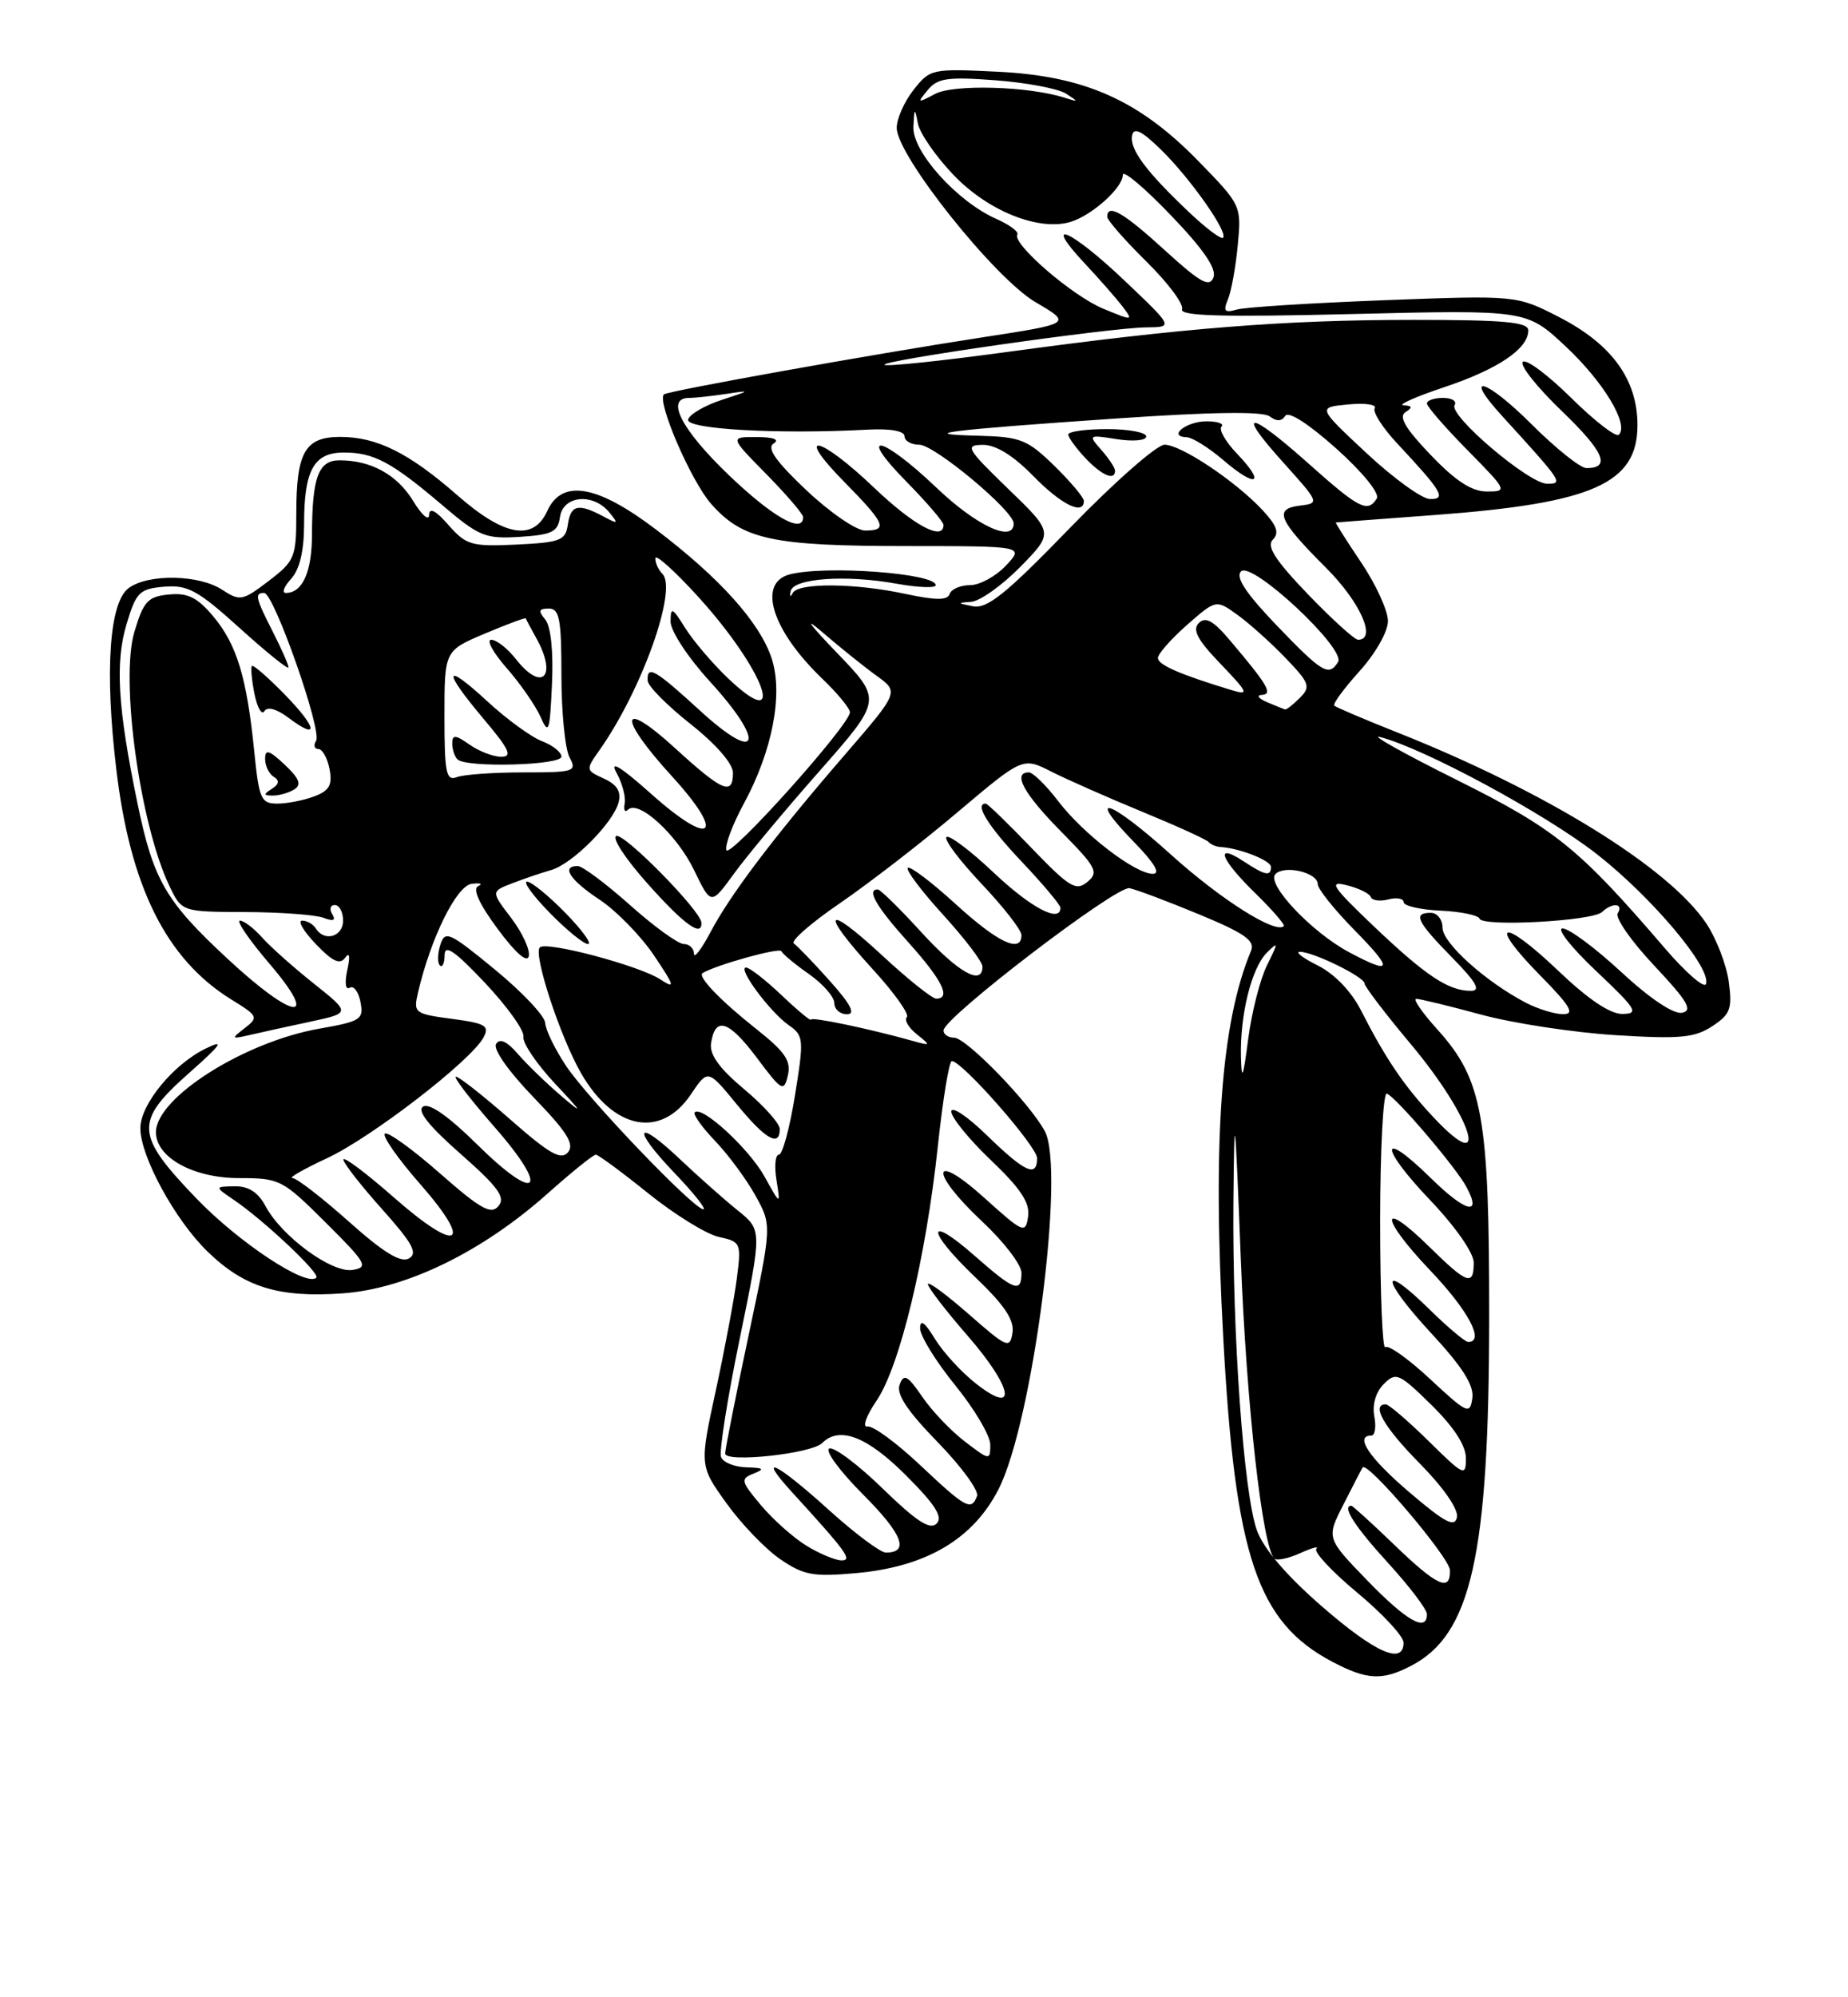 <?xml version="1.0" encoding="UTF-8" standalone="no"?>
<!DOCTYPE svg PUBLIC "-//W3C//DTD SVG 1.1//EN" "http://www.w3.org/Graphics/SVG/1.1/DTD/svg11.dtd" >
<svg xmlns="http://www.w3.org/2000/svg" xmlns:xlink="http://www.w3.org/1999/xlink" version="1.1" viewBox="0 0 237 256">
 <g >
 <path fill="currentColor"
d=" M 180.95 213.52 C 188.69 209.53 190.96 199.41 190.98 168.93 C 191.00 143.10 190.16 138.39 184.33 131.94 C 182.37 129.77 181.16 128.01 181.63 128.02 C 182.11 128.03 185.88 128.94 190.00 130.06 C 194.12 131.17 201.87 132.35 207.21 132.68 C 215.43 133.19 217.32 133.02 219.58 131.54 C 221.91 130.01 222.17 129.32 221.71 125.84 C 221.41 123.66 220.12 120.30 218.84 118.38 C 214.05 111.21 198.26 101.45 179.25 93.90 C 174.99 92.21 171.32 90.65 171.11 90.44 C 170.90 90.23 172.36 88.24 174.36 86.02 C 176.41 83.75 178.00 80.95 178.00 79.60 C 178.00 78.28 176.46 74.91 174.57 72.10 C 172.68 69.30 171.22 66.99 171.32 66.97 C 171.42 66.95 177.12 66.52 184.00 66.01 C 204.27 64.51 210.00 61.97 210.00 54.49 C 210.00 48.66 206.72 44.13 200.00 40.67 C 194.50 37.84 194.50 37.84 177.50 38.48 C 168.15 38.84 159.64 39.37 158.60 39.68 C 157.05 40.13 156.84 39.88 157.48 38.37 C 157.91 37.34 158.48 34.21 158.74 31.41 C 159.22 26.35 159.18 26.27 153.67 20.63 C 146.05 12.82 139.09 9.73 127.91 9.19 C 119.52 8.78 119.28 8.83 117.16 11.52 C 115.97 13.03 115.00 15.22 115.00 16.39 C 115.00 19.92 127.52 35.63 132.80 38.73 C 137.48 41.47 137.48 41.47 125.99 43.24 C 111.91 45.40 85.63 50.11 85.15 50.55 C 84.20 51.42 88.58 61.59 91.19 64.57 C 95.23 69.17 99.04 69.99 116.42 69.99 C 131.35 70.00 131.35 70.00 129.00 72.50 C 127.71 73.87 125.64 75.00 124.41 75.00 C 123.18 75.00 122.00 75.51 121.79 76.13 C 121.51 76.96 120.06 76.96 116.16 76.13 C 109.60 74.72 102.33 74.67 101.66 76.02 C 101.38 76.59 101.26 76.48 101.40 75.77 C 101.73 74.12 108.49 73.64 114.95 74.81 C 117.73 75.31 120.00 75.40 120.00 75.00 C 120.00 73.47 105.75 72.43 101.25 73.63 C 97.11 74.74 98.99 80.77 105.41 86.95 C 107.39 88.84 109.00 90.80 109.00 91.29 C 109.00 92.90 93.54 110.13 93.15 108.96 C 92.95 108.34 93.94 105.69 95.36 103.07 C 99.06 96.27 100.47 88.96 98.96 84.38 C 97.44 79.78 92.30 74.06 84.10 67.85 C 76.55 62.12 72.06 61.37 70.18 65.50 C 68.40 69.40 64.69 68.76 58.69 63.51 C 52.45 58.05 48.34 56.00 43.63 56.00 C 39.12 56.00 38.00 57.95 38.00 65.82 C 38.00 71.45 37.81 71.90 34.45 74.47 C 31.10 77.02 30.78 77.08 28.49 75.59 C 25.52 73.64 19.04 73.52 16.51 75.37 C 14.03 77.18 13.41 85.92 14.90 98.47 C 16.68 113.65 21.32 122.95 29.67 128.11 C 33.10 130.22 33.18 130.40 31.38 131.78 C 29.61 133.15 29.65 133.20 32.02 132.66 C 33.40 132.34 36.88 131.57 39.76 130.96 C 44.98 129.84 44.98 129.84 40.24 126.06 C 37.63 123.99 34.64 121.32 33.60 120.15 C 32.55 118.97 31.27 118.00 30.77 118.00 C 30.26 118.00 31.96 120.48 34.54 123.50 C 41.15 131.23 37.71 130.82 29.13 122.84 C 21.22 115.50 19.66 112.79 17.62 102.91 C 15.10 90.74 14.75 84.93 16.23 80.00 C 17.46 75.89 17.88 75.47 21.07 75.20 C 24.09 74.95 25.38 75.66 30.78 80.54 C 34.20 83.63 37.00 85.89 37.00 85.54 C 37.00 85.20 36.10 83.16 35.00 81.00 C 32.76 76.60 32.62 76.00 33.88 76.00 C 35.12 76.00 41.33 93.65 40.54 94.94 C 40.18 95.52 40.31 96.00 40.82 96.00 C 41.34 96.00 41.99 97.16 42.26 98.57 C 42.65 100.61 42.25 101.34 40.31 102.07 C 38.97 102.58 36.84 103.00 35.57 103.00 C 33.47 103.00 33.22 102.43 32.60 96.25 C 31.65 86.81 30.36 82.58 27.34 78.99 C 25.29 76.56 24.07 75.96 21.65 76.20 C 18.96 76.46 18.41 77.06 17.23 81.00 C 15.40 87.16 17.94 105.61 21.71 113.52 C 23.31 116.87 23.31 116.87 31.48 116.90 C 35.98 116.92 40.48 117.25 41.49 117.64 C 42.76 118.12 43.10 117.98 42.61 117.17 C 42.21 116.53 42.36 116.00 42.94 116.00 C 43.52 116.00 44.00 116.90 44.00 118.00 C 44.00 120.07 41.59 120.76 40.50 119.00 C 40.16 118.45 39.37 118.00 38.75 118.00 C 38.13 118.00 38.92 119.35 40.50 121.00 C 42.65 123.25 43.60 123.69 44.27 122.75 C 44.83 121.97 44.93 122.56 44.54 124.33 C 44.18 125.97 44.31 126.93 44.85 126.60 C 45.35 126.28 45.98 127.11 46.23 128.43 C 46.66 130.67 46.28 130.91 40.93 131.85 C 31.29 133.55 20.00 140.71 20.00 145.12 C 20.00 148.36 24.80 151.00 30.66 151.00 C 35.87 151.00 36.23 151.18 41.77 156.70 C 46.99 161.89 47.30 162.43 45.23 162.77 C 42.58 163.21 36.14 158.50 34.05 154.59 C 33.09 152.80 31.87 152.02 30.08 152.05 C 27.50 152.10 27.50 152.10 30.00 153.80 C 33.87 156.43 41.10 163.24 40.57 163.76 C 39.32 165.01 30.61 159.26 25.14 153.56 C 17.32 145.42 17.23 143.75 24.25 137.53 C 28.45 133.81 28.87 133.18 26.37 134.40 C 22.21 136.43 18.00 141.56 18.00 144.61 C 18.00 148.21 22.43 156.35 26.60 160.40 C 31.33 165.00 35.74 166.36 43.97 165.77 C 52.12 165.19 61.87 160.44 70.26 152.95 C 73.32 150.23 76.08 148.00 76.41 148.00 C 76.73 148.00 79.75 150.23 83.13 152.95 C 86.51 155.67 90.59 158.19 92.19 158.54 C 95.01 159.16 95.08 159.32 94.50 163.84 C 94.17 166.40 92.96 172.86 91.81 178.18 C 89.71 187.86 89.71 187.86 93.17 192.68 C 95.07 195.33 98.18 198.56 100.07 199.85 C 103.07 201.90 104.29 202.13 109.79 201.63 C 118.77 200.83 124.79 197.28 128.06 190.88 C 132.45 182.28 136.64 149.93 134.00 145.00 C 132.09 141.42 123.92 133.00 122.36 133.00 C 121.61 133.00 121.00 132.59 121.00 132.08 C 121.00 130.44 143.17 113.49 144.86 113.84 C 145.76 114.03 149.79 115.54 153.81 117.21 C 159.63 119.62 160.98 120.57 160.44 121.87 C 156.57 131.14 155.49 146.11 156.88 171.50 C 158.40 199.51 161.23 207.90 170.84 212.98 C 175.30 215.33 177.25 215.44 180.95 213.52 Z  M 37.76 101.17 C 38.70 100.57 38.38 99.76 36.51 98.01 C 34.51 96.13 34.00 95.98 34.00 97.27 C 34.00 98.16 34.50 99.19 35.11 99.57 C 35.88 100.04 35.80 100.51 34.86 101.11 C 33.75 101.81 33.78 101.97 35.00 101.97 C 35.83 101.97 37.07 101.61 37.76 101.17 Z  M 36.50 89.00 C 34.37 86.82 32.49 85.18 32.31 85.36 C 32.13 85.54 32.28 87.14 32.63 88.92 C 32.99 90.70 33.56 91.71 33.91 91.15 C 34.29 90.53 35.48 90.86 37.00 92.00 C 40.98 95.00 40.69 93.29 36.50 89.00 Z  M 169.50 205.87 C 164.97 201.93 162.04 198.50 161.19 196.14 C 159.49 191.38 158.03 170.97 158.18 154.00 C 158.30 141.50 158.37 142.05 159.13 161.40 C 159.86 180.11 161.89 198.22 163.43 199.76 C 163.74 200.07 165.23 199.76 166.75 199.07 C 168.26 198.39 169.19 198.13 168.82 198.51 C 168.44 198.89 170.80 201.42 174.07 204.14 C 177.33 206.85 180.00 209.73 180.00 210.54 C 180.00 213.46 176.36 211.84 169.50 205.87 Z  M 175.35 202.57 C 170.09 197.14 170.09 197.14 172.30 192.82 C 173.51 190.44 174.61 188.31 174.75 188.09 C 175.30 187.16 185.91 199.63 185.95 201.25 C 186.03 204.09 184.31 203.31 178.81 198.00 C 175.95 195.25 173.48 193.00 173.31 193.00 C 172.04 193.00 173.74 195.65 178.00 200.31 C 180.75 203.32 183.00 206.28 183.00 206.89 C 183.00 209.25 180.40 207.78 175.35 202.57 Z  M 103.46 198.14 C 101.78 197.12 99.15 194.78 97.60 192.94 C 95.00 189.84 94.93 189.55 96.65 188.87 C 98.13 188.29 97.94 188.13 95.72 188.07 C 94.19 188.03 92.73 187.44 92.47 186.75 C 92.21 186.06 93.29 179.23 94.87 171.57 C 97.73 157.65 97.73 157.65 94.62 155.15 C 92.90 153.77 89.60 150.84 87.27 148.64 C 81.53 143.19 80.92 144.51 86.49 150.33 C 88.95 152.90 90.63 155.00 90.21 155.00 C 88.97 155.00 75.40 140.83 72.59 136.61 C 71.17 134.47 69.96 132.00 69.92 131.11 C 69.87 130.22 66.97 127.15 63.48 124.28 C 57.63 119.47 57.07 119.21 56.47 121.10 C 56.11 122.23 56.08 123.42 56.41 123.74 C 56.73 124.07 57.01 123.47 57.02 122.42 C 57.03 120.98 58.33 121.88 62.22 126.00 C 65.07 129.03 67.28 132.12 67.13 132.89 C 66.98 133.65 68.80 136.34 71.17 138.88 C 74.73 142.66 74.88 142.95 72.00 140.49 C 70.08 138.85 67.56 136.41 66.41 135.08 C 65.01 133.46 64.09 133.04 63.62 133.81 C 63.21 134.47 65.23 137.34 68.43 140.65 C 72.71 145.07 73.70 146.65 72.85 147.68 C 71.96 148.75 70.49 147.92 65.47 143.51 C 62.02 140.48 58.87 138.00 58.47 138.00 C 58.08 138.00 60.30 140.89 63.40 144.43 C 70.66 152.70 68.96 154.38 61.15 146.65 C 57.56 143.10 55.05 141.34 54.27 141.83 C 53.43 142.35 54.96 144.28 59.06 147.89 C 63.89 152.14 64.86 153.47 63.93 154.58 C 62.98 155.73 61.64 154.98 56.36 150.34 C 52.84 147.25 49.68 144.98 49.35 145.31 C 49.03 145.64 51.04 148.52 53.83 151.70 C 60.82 159.66 58.82 160.77 50.56 153.52 C 46.95 150.35 44.02 148.15 44.04 148.63 C 44.07 149.11 46.30 151.97 49.00 154.98 C 52.92 159.37 53.62 160.64 52.44 161.30 C 51.38 161.89 49.17 160.53 44.73 156.57 C 41.30 153.51 38.05 151.00 37.50 150.99 C 36.95 150.99 38.95 149.84 41.94 148.45 C 47.64 145.80 60.43 135.94 62.01 132.97 C 62.81 131.48 62.27 131.16 57.96 130.59 C 53.16 129.95 53.00 129.83 53.61 127.21 C 55.25 120.19 58.55 113.52 60.50 113.28 C 61.60 113.15 61.97 113.28 61.33 113.57 C 60.57 113.92 61.45 115.86 63.83 119.07 C 66.13 122.18 67.62 123.47 67.82 122.54 C 67.99 121.72 66.97 119.52 65.55 117.65 C 62.96 114.26 62.96 114.26 65.73 113.20 C 67.25 112.61 69.48 111.86 70.67 111.52 C 73.37 110.77 78.64 105.48 79.33 102.85 C 79.69 101.46 79.14 100.57 77.46 99.80 C 75.10 98.72 75.09 98.68 76.91 96.11 C 82.32 88.43 86.92 75.52 84.95 73.55 C 84.43 73.03 84.02 72.13 84.05 71.55 C 84.07 70.97 86.55 73.20 89.55 76.50 C 98.04 85.84 101.15 94.34 93.36 86.93 C 91.38 85.04 88.91 82.15 87.88 80.50 C 86.21 77.83 86.01 77.74 86.00 79.67 C 86.00 80.88 88.23 84.28 91.08 87.39 C 98.26 95.26 97.37 98.02 89.86 91.16 C 83.96 85.76 82.96 85.19 83.06 87.25 C 83.09 87.94 85.56 90.43 88.56 92.80 C 91.82 95.38 94.00 97.88 94.00 99.05 C 94.00 102.02 92.66 101.45 86.58 95.90 C 79.46 89.39 79.16 91.83 86.15 99.47 C 93.15 107.13 91.35 108.74 83.55 101.79 C 79.61 98.27 78.14 97.38 79.06 99.04 C 79.81 100.39 80.28 102.17 80.11 103.00 C 79.95 103.83 80.14 104.18 80.54 103.78 C 81.88 102.46 86.80 106.96 89.01 111.52 C 91.19 116.03 91.19 116.03 94.10 112.02 C 95.70 109.81 100.64 103.88 105.08 98.85 C 113.14 89.70 113.14 89.70 107.32 83.66 C 103.72 79.92 103.03 78.93 105.50 81.06 C 107.70 82.95 110.80 85.45 112.40 86.60 C 115.30 88.69 115.30 88.69 108.40 96.68 C 99.27 107.24 93.68 114.62 91.11 119.49 C 89.95 121.68 89.00 122.91 89.00 122.24 C 89.00 121.56 88.41 121.00 87.70 121.00 C 86.98 121.00 83.87 118.75 80.79 116.00 C 77.70 113.25 74.69 111.00 74.09 111.00 C 71.92 111.00 73.08 112.79 76.89 115.31 C 79.03 116.72 82.16 119.93 83.86 122.44 C 86.53 126.41 86.64 126.81 84.70 125.54 C 82.01 123.77 70.07 120.60 69.23 121.43 C 68.36 122.30 71.83 132.87 74.51 137.54 C 78.70 144.82 84.76 145.99 88.61 140.26 C 90.78 137.03 90.78 137.03 94.46 141.51 C 98.16 146.03 100.00 147.09 100.00 144.71 C 100.00 144.00 97.95 141.71 95.44 139.61 C 92.27 136.96 90.98 135.18 91.19 133.73 C 91.71 130.22 93.45 130.77 97.05 135.56 C 100.26 139.86 100.53 140.01 101.04 137.84 C 101.48 135.98 100.69 134.82 97.04 131.93 C 92.40 128.26 89.40 125.14 90.11 124.72 C 91.90 123.65 99.99 121.41 100.21 121.92 C 100.37 122.28 101.96 123.60 103.75 124.85 C 105.54 126.11 107.00 127.78 107.00 128.57 C 107.00 129.36 107.73 130.00 108.62 130.00 C 109.76 130.00 109.13 128.76 106.44 125.75 C 104.35 123.41 102.27 121.25 101.81 120.93 C 101.35 120.62 104.02 118.29 107.74 115.75 C 111.46 113.20 118.25 107.96 122.83 104.08 C 131.17 97.04 131.17 97.04 134.83 98.90 C 136.85 99.92 142.10 102.24 146.50 104.05 C 150.90 105.86 154.72 107.60 155.00 107.92 C 155.28 108.24 155.95 108.53 156.50 108.56 C 158.92 108.69 163.00 110.29 163.00 111.11 C 163.00 112.37 162.27 112.23 159.46 110.38 C 155.71 107.92 156.52 110.13 160.98 114.48 C 163.17 116.62 164.82 118.52 164.64 118.70 C 163.59 119.75 156.51 115.26 150.15 109.52 C 142.30 102.43 139.03 101.37 145.52 108.02 C 148.05 110.62 148.87 112.00 147.85 112.00 C 145.57 112.00 138.92 106.89 135.70 102.67 C 134.16 100.65 132.47 99.00 131.95 99.00 C 129.80 99.00 131.29 101.73 136.05 106.55 C 140.62 111.18 140.95 111.80 139.45 113.04 C 137.99 114.25 137.15 113.74 132.31 108.71 C 129.30 105.57 126.64 103.00 126.42 103.00 C 124.93 103.00 126.69 105.85 131.00 110.41 C 133.75 113.31 136.00 115.99 136.00 116.35 C 136.00 118.36 132.21 116.36 127.43 111.84 C 124.43 109.01 121.71 106.96 121.38 107.29 C 121.05 107.62 123.08 110.32 125.89 113.29 C 128.70 116.26 131.00 119.21 131.00 119.85 C 131.00 122.25 127.97 120.82 122.55 115.87 C 119.46 113.05 116.70 110.96 116.42 111.24 C 116.15 111.52 118.19 114.23 120.96 117.26 C 123.73 120.30 126.00 123.28 126.00 123.89 C 126.00 126.41 122.90 124.67 118.17 119.50 C 115.41 116.47 112.89 114.00 112.57 114.00 C 111.10 114.00 112.37 116.20 116.50 120.79 C 120.85 125.63 122.02 128.00 120.06 128.00 C 119.54 128.00 116.39 125.48 113.06 122.39 C 105.74 115.62 105.09 116.75 111.97 124.28 C 114.71 127.27 116.65 130.01 116.30 130.37 C 115.94 130.73 116.51 131.71 117.57 132.56 C 119.42 134.04 119.39 134.07 117.00 133.40 C 111.34 131.82 104.00 130.29 104.00 130.69 C 104.00 130.93 102.31 129.53 100.25 127.57 C 98.19 125.62 96.13 124.01 95.68 124.01 C 94.51 124.00 98.73 129.70 101.14 131.39 C 103.08 132.74 103.12 133.18 101.95 140.41 C 101.28 144.58 100.35 148.00 99.89 148.00 C 99.43 148.00 99.29 149.46 99.58 151.25 C 100.10 154.50 100.10 154.50 98.07 150.84 C 96.09 147.25 90.01 141.66 89.10 142.57 C 88.84 142.82 90.03 144.49 91.73 146.26 C 93.43 148.04 95.76 151.20 96.90 153.27 C 98.99 157.05 98.99 157.05 96.00 171.18 C 94.35 178.96 93.00 185.76 93.00 186.30 C 93.00 187.52 104.07 186.33 105.44 184.96 C 107.65 182.75 111.20 184.11 116.17 189.08 C 119.95 192.86 120.96 194.44 120.11 195.29 C 119.27 196.13 117.52 194.99 113.24 190.83 C 110.08 187.75 106.99 185.43 106.36 185.66 C 105.74 185.90 107.68 188.54 110.67 191.54 C 115.74 196.61 116.68 199.00 113.61 199.00 C 112.91 199.00 109.61 196.53 106.26 193.50 C 99.55 187.43 96.94 186.18 101.57 191.25 C 108.61 198.96 109.36 200.00 107.92 200.00 C 107.14 199.99 105.13 199.16 103.46 198.14 Z  M 72.50 117.00 C 70.35 114.80 68.14 113.00 67.59 113.00 C 67.04 113.00 68.35 114.80 70.50 117.00 C 72.65 119.20 74.86 121.00 75.41 121.00 C 75.96 121.00 74.65 119.20 72.50 117.00 Z  M 89.95 118.25 C 89.86 116.72 80.11 106.80 79.04 107.15 C 78.43 107.36 80.23 110.11 83.05 113.26 C 87.72 118.50 90.07 120.20 89.95 118.25 Z  M 180.82 191.33 C 175.63 186.92 173.65 184.00 175.86 184.00 C 176.34 184.00 176.51 182.89 176.25 181.54 C 175.97 180.04 176.44 178.42 177.46 177.40 C 179.03 175.83 179.42 176.00 183.57 180.07 C 186.47 182.92 188.00 185.28 188.00 186.92 C 188.00 189.29 187.73 189.16 183.22 184.71 C 180.58 182.12 178.11 180.00 177.72 180.00 C 175.80 180.00 177.49 182.93 182.10 187.60 C 185.12 190.66 187.05 193.45 186.85 194.46 C 186.57 195.82 185.34 195.18 180.82 191.33 Z  M 118.00 187.78 C 114.97 184.93 111.94 182.70 111.25 182.84 C 110.55 182.98 111.07 181.51 112.42 179.52 C 115.41 175.11 118.75 161.24 120.28 146.86 C 120.92 140.88 121.72 136.00 122.07 136.00 C 123.39 136.00 133.00 146.94 133.00 148.44 C 133.00 150.97 131.46 150.27 126.59 145.54 C 124.07 143.08 122.00 141.70 122.00 142.47 C 122.00 143.23 124.29 146.05 127.10 148.72 C 130.91 152.36 132.11 154.17 131.85 155.93 C 131.52 158.16 131.25 158.05 126.25 153.54 C 119.38 147.36 119.15 150.19 126.00 156.60 C 128.75 159.17 131.00 162.11 131.00 163.14 C 131.00 165.77 130.10 165.45 125.00 160.96 C 118.73 155.46 118.78 157.69 125.05 163.68 C 128.81 167.26 130.10 169.19 129.85 170.82 C 129.52 172.91 129.16 172.76 124.25 168.45 C 121.36 165.92 119.00 164.18 119.00 164.59 C 119.00 165.01 121.28 167.97 124.07 171.18 C 129.93 177.91 130.57 181.59 125.14 177.32 C 123.29 175.87 120.93 173.29 119.89 171.59 C 118.59 169.45 118.01 169.05 118.00 170.26 C 118.00 171.23 120.03 174.51 122.50 177.55 C 124.97 180.59 127.00 184.02 127.00 185.17 C 127.00 187.21 126.92 187.20 123.75 184.77 C 121.96 183.41 119.49 180.82 118.27 179.02 C 116.40 176.29 115.92 176.03 115.38 177.46 C 114.91 178.67 116.32 180.80 120.24 184.83 C 123.28 187.95 125.56 191.06 125.30 191.75 C 124.57 193.70 123.88 193.32 118.00 187.78 Z  M 183.41 176.76 C 180.61 174.15 178.02 172.32 177.66 172.68 C 177.30 173.04 177.00 165.80 177.00 156.58 C 177.00 147.37 177.39 139.98 177.86 140.17 C 179.05 140.63 186.74 149.64 188.07 152.14 C 190.10 155.92 187.98 155.40 183.50 151.00 C 176.93 144.55 176.83 146.92 183.38 153.79 C 186.65 157.22 189.00 160.58 189.00 161.84 C 189.00 164.88 188.16 164.58 183.31 159.81 C 176.88 153.50 176.94 156.03 183.38 162.79 C 188.31 167.96 190.46 172.00 188.29 172.00 C 187.90 172.00 185.66 170.12 183.31 167.81 C 176.90 161.53 177.07 163.88 183.52 170.85 C 187.57 175.22 189.06 177.57 188.82 179.21 C 188.52 181.35 188.17 181.19 183.41 176.76 Z  M 183.86 143.23 C 180.07 139.19 177.73 135.75 174.54 129.50 C 173.29 127.05 171.14 124.82 169.00 123.75 C 167.07 122.79 166.05 122.00 166.72 122.00 C 168.42 122.00 175.00 125.22 175.00 126.06 C 175.00 126.44 177.69 129.97 180.99 133.90 C 188.88 143.33 191.28 151.13 183.86 143.23 Z  M 159.15 135.50 C 159.01 130.09 160.50 124.07 162.47 122.11 C 163.96 120.63 163.96 120.75 162.49 123.72 C 161.61 125.49 160.52 129.76 160.07 133.22 C 159.43 138.17 159.23 138.65 159.15 135.50 Z  M 195.66 128.51 C 190.51 125.82 185.00 120.86 185.00 118.92 C 185.00 117.86 184.32 117.00 183.50 117.00 C 181.16 117.00 181.68 118.10 186.21 122.71 C 189.34 125.90 189.96 127.00 188.64 127.00 C 185.76 127.00 182.87 125.08 176.21 118.75 C 170.82 113.62 170.33 112.86 172.71 113.46 C 174.25 113.84 175.63 114.52 175.80 114.97 C 175.96 115.42 176.97 115.56 178.05 115.28 C 179.12 115.00 180.00 115.16 180.01 115.63 C 180.01 116.11 182.14 116.60 184.75 116.72 C 187.35 116.84 189.60 117.31 189.75 117.75 C 190.11 118.82 204.23 118.06 205.45 116.90 C 206.77 115.65 208.26 115.77 207.47 117.06 C 207.11 117.64 209.22 120.66 212.16 123.78 C 216.43 128.32 217.14 129.52 215.72 129.81 C 214.63 130.02 211.61 128.00 207.91 124.58 C 204.60 121.51 201.22 119.00 200.40 119.00 C 199.58 119.00 201.52 121.46 204.70 124.46 C 209.86 129.33 210.24 129.93 208.09 129.96 C 206.50 129.99 203.68 128.09 199.79 124.38 C 192.61 117.53 190.68 118.07 197.52 125.02 C 201.40 128.96 202.02 130.00 200.46 129.99 C 199.38 129.99 197.22 129.32 195.66 128.51 Z  M 213.46 121.48 C 202.46 108.68 199.49 106.28 186.80 99.95 C 180.03 96.58 175.62 94.11 177.00 94.47 C 182.64 95.92 198.20 104.32 204.77 109.46 C 211.88 115.02 219.48 124.06 218.79 126.12 C 218.59 126.74 216.18 124.66 213.46 121.48 Z  M 173.00 122.04 C 168.19 119.47 162.34 113.26 163.57 112.03 C 164.77 110.83 169.00 111.84 169.00 113.33 C 169.00 113.94 171.12 116.58 173.71 119.22 C 178.75 124.33 178.58 125.02 173.00 122.04 Z  M 57.00 91.81 C 57.00 83.40 57.00 83.40 62.18 81.21 C 65.03 80.01 67.39 79.13 67.43 79.26 C 67.47 79.39 68.06 80.51 68.75 81.74 C 71.52 86.69 69.56 88.79 66.18 84.50 C 65.10 83.12 63.67 82.00 63.00 82.00 C 62.34 82.00 63.22 83.62 64.96 85.61 C 66.71 87.60 68.66 90.41 69.31 91.86 C 70.37 94.25 70.51 93.85 70.79 87.66 C 70.98 83.47 70.64 80.27 69.93 79.41 C 69.00 78.30 69.09 78.00 70.38 78.00 C 71.75 78.00 72.00 79.33 72.00 86.57 C 72.00 91.28 72.47 96.00 73.04 97.07 C 74.01 98.89 73.68 99.00 67.12 99.00 C 63.29 99.00 59.45 99.27 58.58 99.61 C 57.22 100.13 57.00 99.06 57.00 91.81 Z  M 72.00 96.98 C 72.00 96.41 70.88 95.52 69.51 95.00 C 68.14 94.48 64.99 92.19 62.51 89.90 C 56.90 84.73 56.69 85.82 62.06 92.19 C 65.32 96.05 65.76 97.00 64.28 97.00 C 63.27 97.00 61.44 96.30 60.22 95.44 C 58.41 94.17 58.00 94.14 58.00 95.28 C 58.00 96.04 58.30 96.97 58.67 97.33 C 59.76 98.43 72.00 98.10 72.00 96.98 Z  M 162.50 90.00 C 161.40 89.53 161.09 89.11 161.81 89.07 C 163.29 88.99 162.61 87.82 157.69 82.02 C 155.59 79.54 154.60 79.00 153.74 79.86 C 152.88 80.72 153.58 82.03 156.55 85.11 C 160.08 88.79 160.23 89.14 158.00 88.47 C 151.39 86.47 148.50 85.22 148.50 84.34 C 148.50 83.81 150.18 81.91 152.23 80.10 C 155.96 76.83 155.96 76.83 158.73 78.83 C 160.25 79.93 163.02 82.41 164.88 84.35 C 167.95 87.55 168.12 88.02 166.71 89.44 C 165.85 90.30 165.00 90.97 164.82 90.93 C 164.64 90.89 163.60 90.47 162.50 90.00 Z  M 163.72 80.15 C 159.78 76.04 158.42 73.98 159.16 73.24 C 160.54 71.86 172.64 83.16 171.60 84.85 C 170.42 86.75 169.59 86.26 163.72 80.15 Z  M 167.72 76.15 C 163.53 71.78 162.39 70.01 163.24 69.16 C 164.09 68.31 163.75 67.36 161.94 65.41 C 158.47 61.68 151.46 57.00 149.35 57.00 C 148.37 57.00 142.95 61.76 137.31 67.57 C 129.06 76.09 126.62 78.06 124.78 77.71 C 122.77 77.32 122.74 77.26 124.54 77.14 C 125.66 77.06 128.51 75.04 130.86 72.65 C 135.13 68.29 135.13 68.29 129.31 62.67 C 123.95 57.48 123.70 57.04 126.05 57.02 C 127.72 57.01 129.94 58.38 132.50 61.00 C 136.11 64.69 139.00 66.12 139.00 64.20 C 139.00 63.76 137.29 61.74 135.21 59.70 C 131.75 56.33 130.89 55.99 125.46 55.85 C 117.31 55.65 121.29 55.14 143.00 53.65 C 155.38 52.80 161.94 52.70 162.83 53.37 C 163.72 54.04 164.37 54.02 164.83 53.30 C 165.23 52.66 167.83 54.32 171.38 57.50 C 174.76 60.53 176.97 63.25 176.57 63.89 C 175.41 65.76 174.30 65.20 167.91 59.50 C 160.11 52.54 158.38 52.41 164.55 59.25 C 169.24 64.46 169.25 64.50 166.69 64.81 C 163.32 65.22 163.92 66.64 170.08 72.80 C 174.45 77.16 176.60 82.00 174.17 82.00 C 173.72 82.00 170.82 79.37 167.72 76.15 Z  M 158.66 58.17 C 157.18 56.63 156.28 55.06 156.65 54.68 C 157.03 54.31 156.16 54.00 154.73 54.00 C 152.13 54.00 149.69 55.96 152.19 56.04 C 152.91 56.06 155.05 57.40 156.94 59.02 C 161.15 62.62 162.36 62.03 158.66 58.17 Z  M 143.00 60.33 C 143.00 59.96 142.21 58.77 141.25 57.68 C 139.54 55.74 139.58 55.71 143.25 56.29 C 145.33 56.61 147.00 56.46 147.00 55.94 C 147.00 55.42 144.75 55.00 142.00 55.00 C 139.25 55.00 137.00 55.31 137.00 55.69 C 137.00 56.06 137.98 57.41 139.17 58.69 C 141.30 60.94 143.00 61.68 143.00 60.33 Z  M 37.35 74.17 C 38.44 72.96 39.00 70.58 39.00 67.11 C 39.00 60.25 40.26 58.00 44.10 58.00 C 47.93 58.00 50.22 59.22 56.68 64.71 C 61.45 68.77 62.23 69.09 66.68 68.81 C 70.81 68.54 71.55 68.18 71.82 66.25 C 72.21 63.51 76.06 63.15 78.13 65.66 C 79.37 67.17 79.29 67.22 77.32 66.16 C 74.15 64.48 73.18 64.71 72.82 67.25 C 72.53 69.27 71.86 69.53 66.24 69.80 C 60.47 70.07 59.80 69.88 57.52 67.30 C 55.89 65.43 55.05 65.00 55.03 66.00 C 55.01 66.83 54.09 66.03 53.00 64.23 C 50.94 60.85 47.60 59.00 43.55 59.00 C 40.83 59.00 40.03 61.15 40.01 68.55 C 40.00 73.32 38.79 76.00 36.65 76.00 C 36.12 76.00 36.43 75.18 37.35 74.17 Z  M 103.41 62.83 C 99.47 59.10 98.30 57.43 99.22 56.84 C 100.02 56.34 99.20 56.02 97.04 56.02 C 93.58 56.00 93.58 56.00 98.29 60.78 C 100.88 63.42 103.00 65.89 103.00 66.28 C 103.00 68.50 99.05 66.25 93.41 60.84 C 87.36 55.03 85.30 51.00 88.38 51.00 C 89.13 51.00 91.27 50.77 93.12 50.49 C 96.34 50.00 96.31 50.04 92.58 51.25 C 90.42 51.95 88.47 53.08 88.25 53.76 C 87.83 55.01 99.81 55.69 111.25 55.07 C 114.17 54.91 116.00 55.24 116.00 55.91 C 116.00 56.51 116.85 57.00 117.89 57.00 C 119.84 57.00 130.00 65.47 130.00 67.09 C 130.00 69.62 125.23 67.41 120.09 62.50 C 113.01 55.76 109.74 55.14 116.29 61.78 C 118.88 64.42 121.00 66.89 121.00 67.28 C 121.00 69.41 117.18 67.36 112.09 62.50 C 105.01 55.76 101.74 55.14 108.29 61.78 C 113.55 67.13 113.92 68.00 110.94 68.00 C 109.81 68.00 106.42 65.67 103.41 62.83 Z  M 175.23 58.06 C 168.96 52.21 168.96 52.21 172.90 51.84 C 175.06 51.63 176.59 51.85 176.30 52.32 C 176.01 52.79 177.31 54.83 179.19 56.84 C 184.97 63.03 185.55 64.01 183.37 63.96 C 182.34 63.93 178.68 61.28 175.23 58.06 Z  M 183.48 58.31 C 180.24 54.94 179.34 53.40 180.24 52.83 C 181.20 52.22 181.14 52.01 180.00 51.95 C 179.18 51.91 181.52 50.86 185.21 49.63 C 192.12 47.32 196.00 44.70 196.00 42.35 C 196.00 41.28 192.94 41.00 181.25 41.00 C 164.77 41.00 151.80 42.03 129.18 45.11 C 120.76 46.26 113.67 47.00 113.43 46.76 C 112.88 46.22 142.30 42.01 147.00 41.96 C 150.50 41.93 150.50 41.93 144.22 35.97 C 137.34 29.42 133.50 27.76 139.10 33.75 C 141.03 35.81 143.24 38.33 144.01 39.35 C 145.36 41.14 145.28 41.14 141.45 39.55 C 137.47 37.89 129.75 31.21 130.47 30.05 C 130.68 29.71 129.47 28.81 127.78 28.06 C 122.75 25.84 116.98 19.43 117.14 16.25 C 117.26 13.80 117.32 13.75 117.71 15.81 C 117.96 17.09 120.03 20.08 122.33 22.47 C 126.76 27.08 133.25 29.66 137.30 28.44 C 140.06 27.60 144.00 24.06 144.00 22.41 C 144.00 21.73 146.75 24.04 150.12 27.55 C 154.35 31.95 156.05 34.43 155.62 35.56 C 155.11 36.88 153.93 36.22 149.41 32.10 C 144.12 27.26 142.00 26.03 142.00 27.79 C 142.00 28.22 144.26 30.80 147.02 33.52 C 149.78 36.24 151.84 38.99 151.59 39.63 C 151.25 40.51 156.67 40.66 173.46 40.25 C 195.77 39.71 195.77 39.71 200.78 44.39 C 205.66 48.96 208.94 54.40 207.61 55.72 C 207.25 56.09 204.50 53.96 201.50 51.00 C 198.50 48.04 195.71 45.96 195.29 46.38 C 194.87 46.80 197.11 49.62 200.27 52.66 C 205.72 57.90 206.63 60.00 203.46 60.00 C 202.68 60.00 199.53 57.48 196.45 54.41 C 190.61 48.57 187.45 47.63 192.59 53.26 C 200.44 61.87 200.52 62.00 198.41 62.00 C 196.07 62.00 185.75 53.22 186.55 51.92 C 186.86 51.41 186.19 51.00 185.06 51.00 C 183.93 51.00 183.00 51.32 183.00 51.72 C 183.00 52.11 185.35 54.81 188.22 57.72 C 193.30 62.87 193.36 63.00 190.70 63.00 C 188.75 63.00 186.68 61.66 183.48 58.31 Z  M 152.46 27.17 C 146.94 21.94 144.83 19.09 145.19 17.35 C 145.42 16.27 146.43 16.78 148.89 19.18 C 152.65 22.85 157.54 29.79 156.85 30.48 C 156.61 30.72 154.63 29.23 152.46 27.17 Z  M 118.98 11.54 C 120.24 10.01 121.53 9.83 127.67 10.29 C 131.64 10.59 135.70 11.36 136.69 11.99 C 138.37 13.07 138.35 13.10 136.51 12.52 C 131.91 11.05 122.30 10.77 119.92 12.04 C 117.65 13.25 117.59 13.21 118.98 11.54 Z "/>
</g>
</svg>